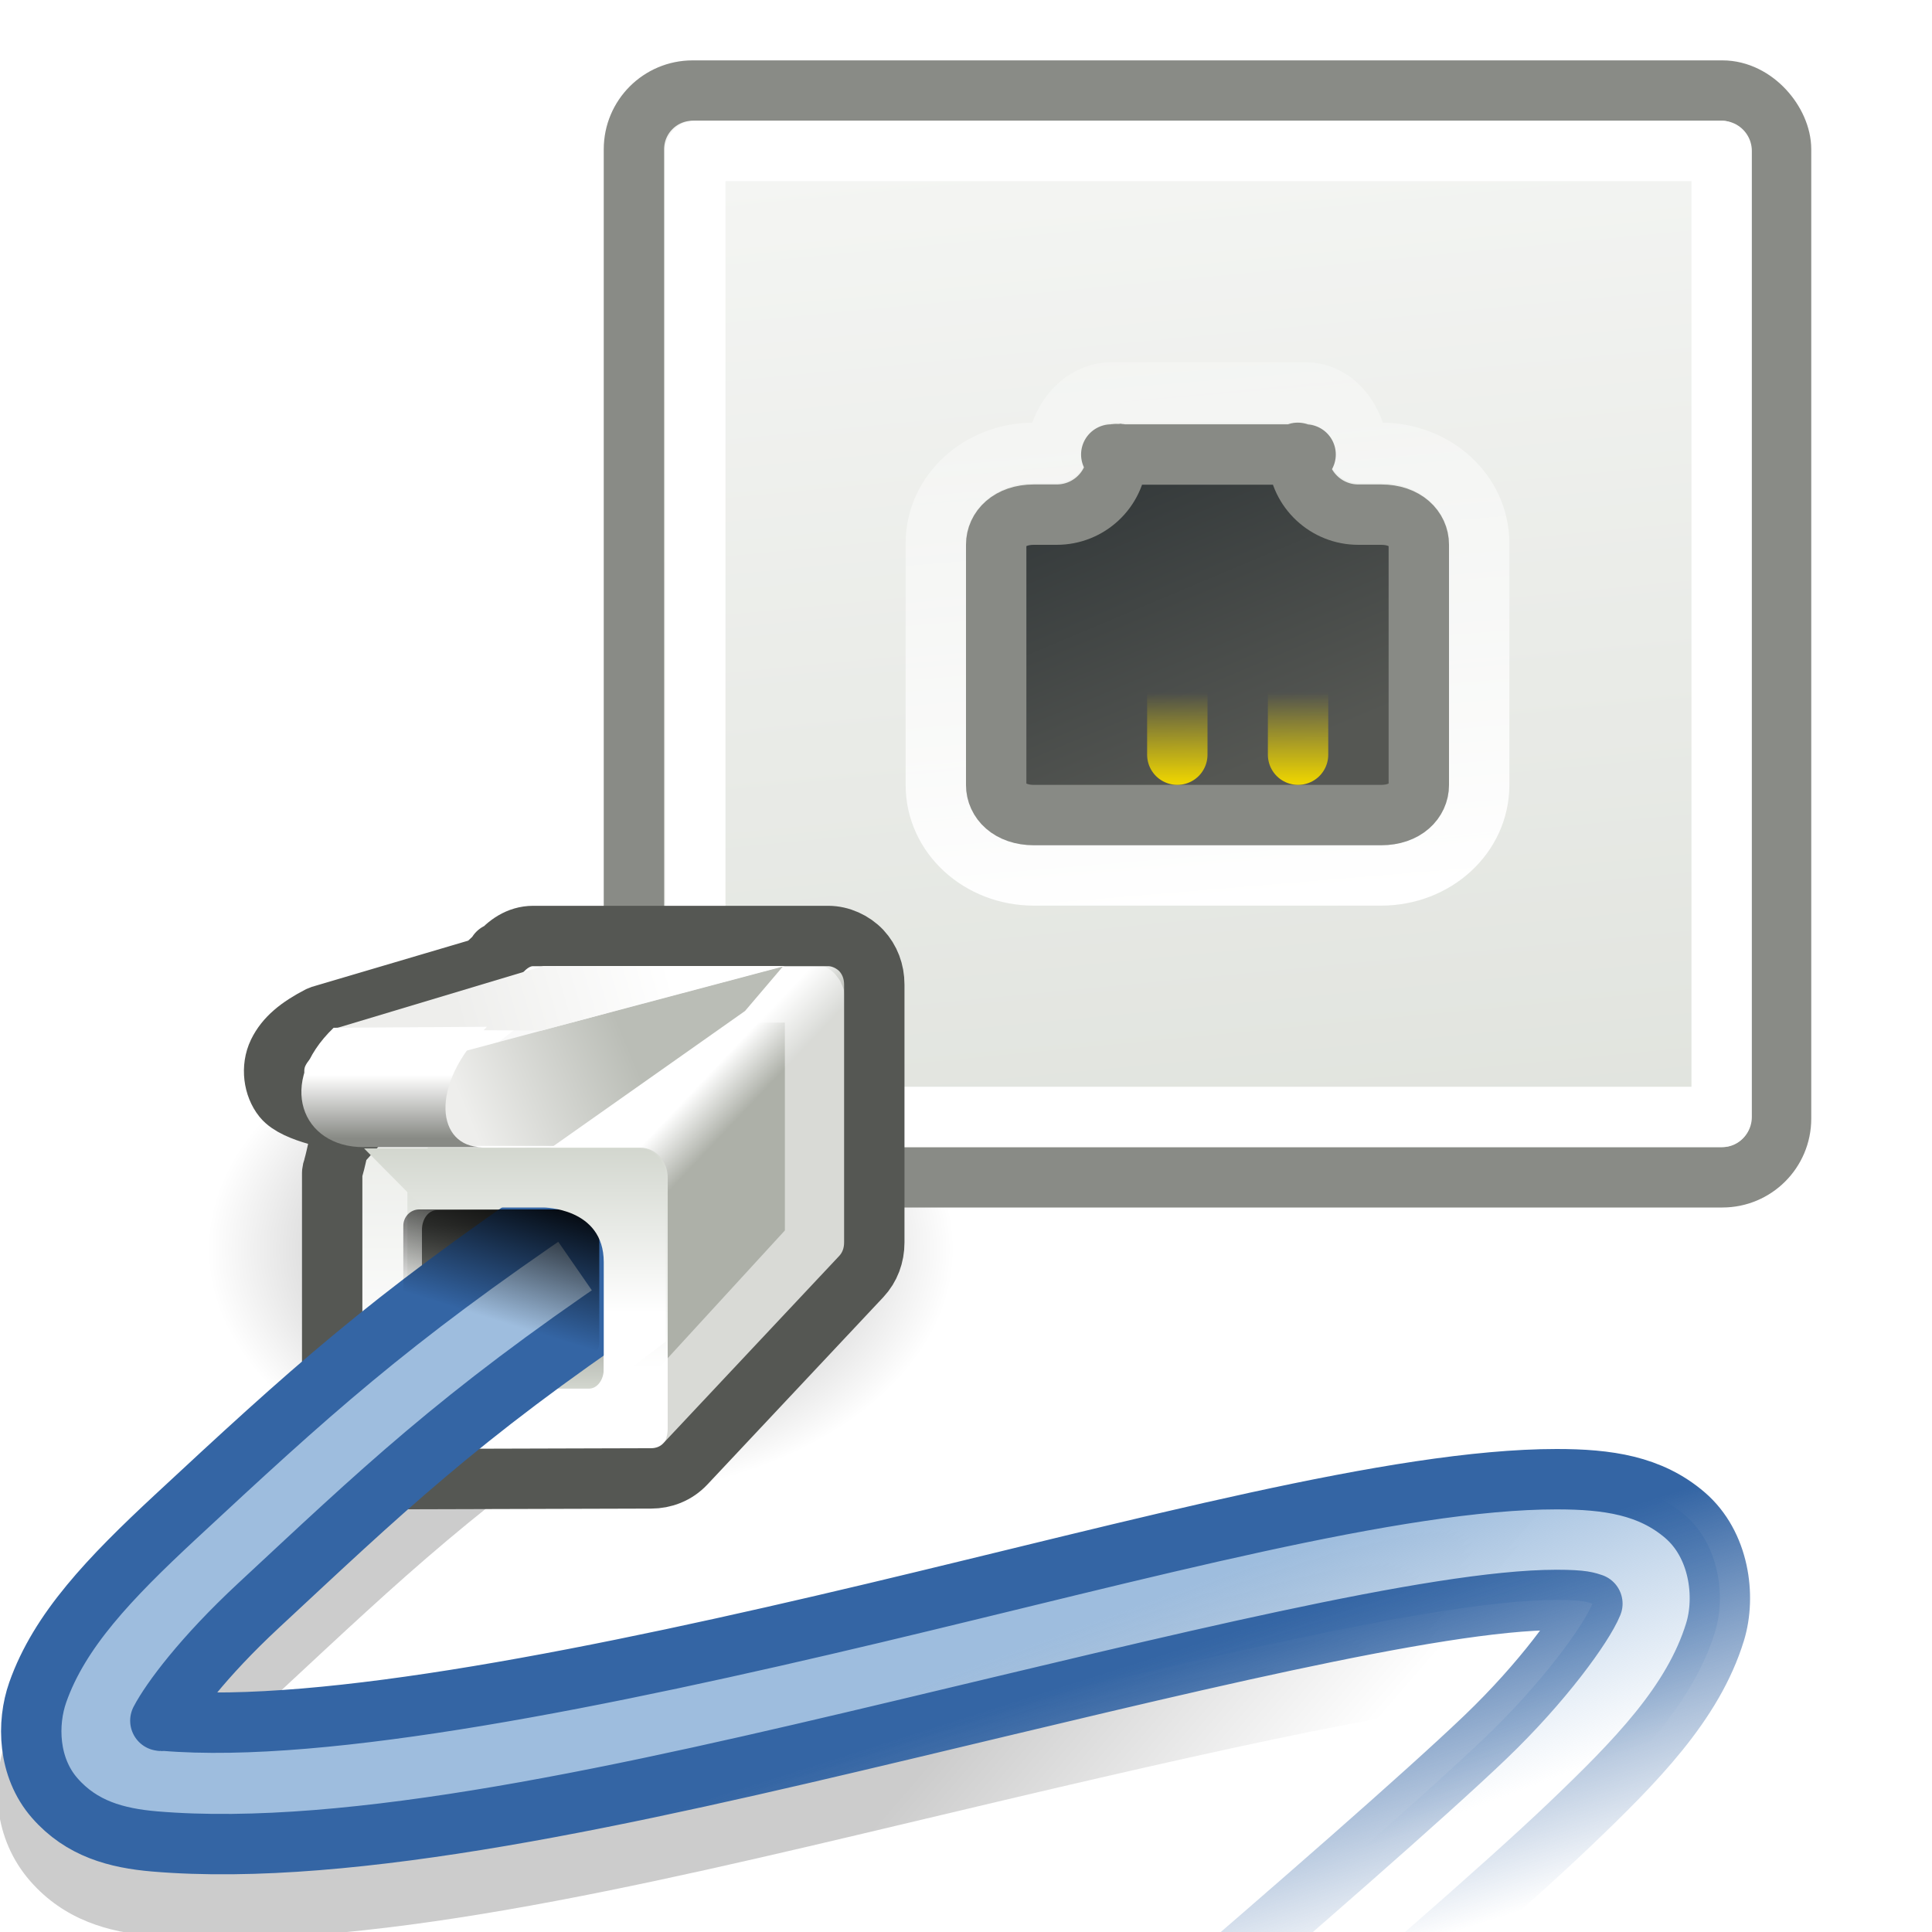 <?xml version="1.0" encoding="UTF-8" standalone="no"?>
<!-- Created with Inkscape (http://www.inkscape.org/) -->
<svg
   xmlns:dc="http://purl.org/dc/elements/1.1/"
   xmlns:cc="http://web.resource.org/cc/"
   xmlns:rdf="http://www.w3.org/1999/02/22-rdf-syntax-ns#"
   xmlns:svg="http://www.w3.org/2000/svg"
   xmlns="http://www.w3.org/2000/svg"
   xmlns:xlink="http://www.w3.org/1999/xlink"
   xmlns:sodipodi="http://sodipodi.sourceforge.net/DTD/sodipodi-0.dtd"
   xmlns:inkscape="http://www.inkscape.org/namespaces/inkscape"
   id="svg2"
   sodipodi:version="0.32"
   inkscape:version="0.45"
   width="32"
   height="32"
   version="1.0"
   sodipodi:docbase="/home/lapo/Icone/svn/gnome-icon-theme/32x32/devices"
   sodipodi:docname="network-wired.svg"
   inkscape:output_extension="org.inkscape.output.svg.inkscape"
   inkscape:export-filename="/home/lapo/Icone/svn/gnome-icon-theme/32x32/devices/network-wired.png"
   inkscape:export-xdpi="90"
   inkscape:export-ydpi="90"
   sodipodi:modified="TRUE">
  <defs
     id="defs5">
    <linearGradient
       inkscape:collect="always"
       id="linearGradient7031">
      <stop
         style="stop-color:#000000;stop-opacity:1;"
         offset="0"
         id="stop7033" />
      <stop
         style="stop-color:#000000;stop-opacity:0;"
         offset="1"
         id="stop7035" />
    </linearGradient>
    <linearGradient
       inkscape:collect="always"
       id="linearGradient7019">
      <stop
         style="stop-color:#9ebdde;stop-opacity:1"
         offset="0"
         id="stop7021" />
      <stop
         style="stop-color:#9ebdde;stop-opacity:0"
         offset="1"
         id="stop7023" />
    </linearGradient>
    <linearGradient
       inkscape:collect="always"
       id="linearGradient7011">
      <stop
         style="stop-color:#3465a4;stop-opacity:1;"
         offset="0"
         id="stop7013" />
      <stop
         style="stop-color:#3465a4;stop-opacity:0;"
         offset="1"
         id="stop7015" />
    </linearGradient>
    <linearGradient
       inkscape:collect="always"
       id="linearGradient4114">
      <stop
         style="stop-color:#ffffff;stop-opacity:1;"
         offset="0"
         id="stop4116" />
      <stop
         style="stop-color:#ffffff;stop-opacity:0;"
         offset="1"
         id="stop4118" />
    </linearGradient>
    <linearGradient
       inkscape:collect="always"
       id="linearGradient7822">
      <stop
         style="stop-color:#000000;stop-opacity:1;"
         offset="0"
         id="stop7824" />
      <stop
         style="stop-color:#000000;stop-opacity:0;"
         offset="1"
         id="stop7826" />
    </linearGradient>
    <linearGradient
       inkscape:collect="always"
       id="linearGradient7812">
      <stop
         style="stop-color:#000000;stop-opacity:1;"
         offset="0"
         id="stop7814" />
      <stop
         style="stop-color:#000000;stop-opacity:0;"
         offset="1"
         id="stop7816" />
    </linearGradient>
    <linearGradient
       inkscape:collect="always"
       id="linearGradient7652">
      <stop
         style="stop-color:#729fcf;stop-opacity:1;"
         offset="0"
         id="stop7654" />
      <stop
         style="stop-color:#729fcf;stop-opacity:0;"
         offset="1"
         id="stop7656" />
    </linearGradient>
    <linearGradient
       inkscape:collect="always"
       id="linearGradient7576">
      <stop
         style="stop-color:#3465a4;stop-opacity:1"
         offset="0"
         id="stop7578" />
      <stop
         style="stop-color:#3465a4;stop-opacity:0"
         offset="1"
         id="stop7580" />
    </linearGradient>
    <linearGradient
       inkscape:collect="always"
       id="linearGradient7422">
      <stop
         style="stop-color:#edd400;stop-opacity:1;"
         offset="0"
         id="stop7424" />
      <stop
         style="stop-color:#edd400;stop-opacity:0;"
         offset="1"
         id="stop7426" />
    </linearGradient>
    <linearGradient
       id="linearGradient7340">
      <stop
         style="stop-color:#2e3436;stop-opacity:1;"
         offset="0"
         id="stop7342" />
      <stop
         style="stop-color:#555753;stop-opacity:1"
         offset="1"
         id="stop7344" />
    </linearGradient>
    <linearGradient
       id="linearGradient7277">
      <stop
         style="stop-color:#555753;stop-opacity:1"
         offset="0"
         id="stop7279" />
      <stop
         style="stop-color:#d3d7cf;stop-opacity:1"
         offset="1"
         id="stop7281" />
    </linearGradient>
    <linearGradient
       id="linearGradient7269">
      <stop
         id="stop7271"
         offset="0"
         style="stop-color:#ffffff;stop-opacity:1;" />
      <stop
         id="stop7273"
         offset="1"
         style="stop-color:#d3d7cf;stop-opacity:1" />
    </linearGradient>
    <linearGradient
       id="linearGradient7263">
      <stop
         id="stop7265"
         offset="0"
         style="stop-color:#adb0a8;stop-opacity:1;" />
      <stop
         id="stop7267"
         offset="1"
         style="stop-color:#ffffff;stop-opacity:1" />
    </linearGradient>
    <linearGradient
       id="linearGradient7257">
      <stop
         id="stop7259"
         offset="0"
         style="stop-color:#000000;stop-opacity:1" />
      <stop
         id="stop7261"
         offset="1"
         style="stop-color:#000000;stop-opacity:0;" />
    </linearGradient>
    <linearGradient
       id="linearGradient7245">
      <stop
         style="stop-color:#eeeeec;stop-opacity:1;"
         offset="0"
         id="stop7247" />
      <stop
         style="stop-color:#ffffff;stop-opacity:1;"
         offset="1"
         id="stop7249" />
    </linearGradient>
    <linearGradient
       id="linearGradient7237">
      <stop
         style="stop-color:#eeeeec;stop-opacity:1"
         offset="0"
         id="stop7239" />
      <stop
         style="stop-color:#babdb6;stop-opacity:1;"
         offset="1"
         id="stop7241" />
    </linearGradient>
    <linearGradient
       id="linearGradient7186">
      <stop
         style="stop-color:#888a85;stop-opacity:1;"
         offset="0"
         id="stop7188" />
      <stop
         style="stop-color:#ffffff;stop-opacity:1;"
         offset="1"
         id="stop7190" />
    </linearGradient>
    <linearGradient
       id="linearGradient6991">
      <stop
         style="stop-color:#d3d7cf;stop-opacity:1"
         offset="0"
         id="stop6993" />
      <stop
         style="stop-color:#ffffff;stop-opacity:1"
         offset="1"
         id="stop6995" />
    </linearGradient>
    <linearGradient
       inkscape:collect="always"
       xlink:href="#linearGradient6991"
       id="linearGradient6047"
       gradientUnits="userSpaceOnUse"
       gradientTransform="matrix(1.188,0,0,1.2,27.719,0.9)"
       x1="-7.975"
       y1="25.357"
       x2="-11.006"
       y2="-6.568" />
    <linearGradient
       inkscape:collect="always"
       xlink:href="#linearGradient7263"
       id="linearGradient7555"
       gradientUnits="userSpaceOnUse"
       x1="1.626"
       y1="55.219"
       x2="0.822"
       y2="54.416" />
    <linearGradient
       inkscape:collect="always"
       xlink:href="#linearGradient7269"
       id="linearGradient7557"
       gradientUnits="userSpaceOnUse"
       gradientTransform="matrix(0.964,0,0,0.972,-0.25,1.694)"
       x1="-4.221"
       y1="59.879"
       x2="-4.221"
       y2="54.708" />
    <linearGradient
       inkscape:collect="always"
       xlink:href="#linearGradient7269"
       id="linearGradient7574"
       gradientUnits="userSpaceOnUse"
       gradientTransform="matrix(0.684,0,0,0.711,10.344,-20.06)"
       x1="-4.11"
       y1="58.808"
       x2="-4.11"
       y2="55" />
    <linearGradient
       inkscape:collect="always"
       xlink:href="#linearGradient7576"
       id="linearGradient7582"
       x1="38.75"
       y1="40.625"
       x2="40.125"
       y2="46.562"
       gradientUnits="userSpaceOnUse"
       gradientTransform="matrix(0.568,0,0,0.596,30.87,1.272)" />
    <linearGradient
       inkscape:collect="always"
       xlink:href="#linearGradient7652"
       id="linearGradient7658"
       x1="37.625"
       y1="40.312"
       x2="38.875"
       y2="45.062"
       gradientUnits="userSpaceOnUse"
       gradientTransform="matrix(0.568,0,0,0.596,30.87,1.272)" />
    <filter
       inkscape:collect="always"
       x="-0.115"
       width="1.231"
       y="-0.127"
       height="1.255"
       id="filter7806">
      <feGaussianBlur
         inkscape:collect="always"
         stdDeviation="1.848"
         id="feGaussianBlur7808" />
    </filter>
    <linearGradient
       inkscape:collect="always"
       xlink:href="#linearGradient7812"
       id="linearGradient7818"
       x1="-7.25"
       y1="31.156"
       x2="-8.406"
       y2="34.719"
       gradientUnits="userSpaceOnUse"
       gradientTransform="matrix(0.649,0,0,0.62,13.171,0.189)" />
    <radialGradient
       inkscape:collect="always"
       xlink:href="#linearGradient7822"
       id="radialGradient7828"
       cx="14.363"
       cy="34.786"
       fx="14.363"
       fy="34.786"
       r="8.795"
       gradientTransform="matrix(1,0,0,0.688,0,10.838)"
       gradientUnits="userSpaceOnUse" />
    <linearGradient
       inkscape:collect="always"
       xlink:href="#linearGradient7422"
       id="linearGradient2911"
       gradientUnits="userSpaceOnUse"
       x1="30.312"
       y1="27.313"
       x2="30.312"
       y2="24.688"
       gradientTransform="matrix(0.742,0,0,0.569,-2.624,-2.507)" />
    <linearGradient
       inkscape:collect="always"
       xlink:href="#linearGradient7422"
       id="linearGradient2914"
       gradientUnits="userSpaceOnUse"
       x1="30.312"
       y1="27.313"
       x2="30.312"
       y2="24.688"
       gradientTransform="matrix(0.742,0,0,0.569,-3.139,-2.507)" />
    <linearGradient
       inkscape:collect="always"
       xlink:href="#linearGradient7422"
       id="linearGradient2917"
       gradientUnits="userSpaceOnUse"
       x1="30.312"
       y1="27.313"
       x2="30.312"
       y2="24.688"
       gradientTransform="matrix(0.742,0,0,0.569,-1.655,-2.576)" />
    <linearGradient
       inkscape:collect="always"
       xlink:href="#linearGradient7277"
       id="linearGradient3307"
       gradientUnits="userSpaceOnUse"
       gradientTransform="matrix(0.602,0,0,0.76,10.602,-22.168)"
       x1="-3.536"
       y1="55.867"
       x2="-3.536"
       y2="59.445" />
    <linearGradient
       inkscape:collect="always"
       xlink:href="#linearGradient7186"
       id="linearGradient3310"
       gradientUnits="userSpaceOnUse"
       gradientTransform="matrix(0.491,0,0,0.988,9.457,-33.385)"
       x1="-5.969"
       y1="52.875"
       x2="-5.969"
       y2="51.812" />
    <linearGradient
       inkscape:collect="always"
       xlink:href="#linearGradient7245"
       id="linearGradient3313"
       gradientUnits="userSpaceOnUse"
       gradientTransform="matrix(0.677,0,0,0.459,10.97,-6.475)"
       x1="-5.082"
       y1="50.519"
       x2="0.265"
       y2="49.458" />
    <linearGradient
       inkscape:collect="always"
       xlink:href="#linearGradient7237"
       id="linearGradient3316"
       gradientUnits="userSpaceOnUse"
       gradientTransform="matrix(0.634,0,0,0.745,11.072,-20.511)"
       x1="-4.894"
       y1="53.056"
       x2="-0.902"
       y2="51.097" />
    <linearGradient
       inkscape:collect="always"
       xlink:href="#linearGradient7257"
       id="linearGradient3322"
       gradientUnits="userSpaceOnUse"
       gradientTransform="matrix(0.775,0,0,0.604,10.649,-13.615)"
       x1="-1.989"
       y1="51.138"
       x2="-3.359"
       y2="54" />
    <linearGradient
       inkscape:collect="always"
       xlink:href="#linearGradient7422"
       id="linearGradient3329"
       gradientUnits="userSpaceOnUse"
       gradientTransform="matrix(0.742,0,0,0.569,-2.624,-2.576)"
       x1="30.312"
       y1="27.313"
       x2="30.312"
       y2="24.688" />
    <linearGradient
       inkscape:collect="always"
       xlink:href="#linearGradient4114"
       id="linearGradient4120"
       x1="20"
       y1="15"
       x2="19"
       y2="3"
       gradientUnits="userSpaceOnUse" />
    <linearGradient
       inkscape:collect="always"
       xlink:href="#linearGradient7340"
       id="linearGradient4516"
       gradientUnits="userSpaceOnUse"
       x1="17.55"
       y1="7.197"
       x2="20"
       y2="12.998"
       gradientTransform="matrix(1,0,0,0.995,0,6.3923128e-2)" />
    <linearGradient
       inkscape:collect="always"
       xlink:href="#linearGradient7011"
       id="linearGradient7017"
       x1="23.158"
       y1="26.166"
       x2="24.926"
       y2="31.735"
       gradientUnits="userSpaceOnUse" />
    <linearGradient
       inkscape:collect="always"
       xlink:href="#linearGradient7019"
       id="linearGradient7025"
       x1="19.976"
       y1="26.166"
       x2="21.744"
       y2="30.939"
       gradientUnits="userSpaceOnUse" />
    <linearGradient
       inkscape:collect="always"
       xlink:href="#linearGradient7031"
       id="linearGradient7037"
       x1="15.203"
       y1="28.393"
       x2="19.136"
       y2="31.795"
       gradientUnits="userSpaceOnUse" />
  </defs>
  <sodipodi:namedview
     inkscape:window-height="932"
     inkscape:window-width="1280"
     inkscape:pageshadow="2"
     inkscape:pageopacity="0.0"
     guidetolerance="10.0"
     gridtolerance="10000"
     objecttolerance="10.0"
     borderopacity="1.0"
     bordercolor="#666666"
     pagecolor="#ffffff"
     id="base"
     showgrid="true"
     inkscape:showpageshadow="false"
     gridspacingx="0.5px"
     gridspacingy="0.5px"
     gridempspacing="2"
     showborder="false"
     inkscape:grid-points="true"
     showguides="true"
     inkscape:guide-bbox="true"
     inkscape:zoom="1"
     inkscape:cx="27.368156"
     inkscape:cy="-0.25431334"
     inkscape:window-x="15"
     inkscape:window-y="72"
     inkscape:current-layer="svg2"
     width="32px"
     height="32px"
     inkscape:guide-points="false"
     inkscape:object-nodes="false"
     inkscape:object-points="false"
     inkscape:object-paths="true"
     inkscape:grid-bbox="true"
     borderlayer="true">
    <inkscape:grid
       type="xygrid"
       id="grid2331" />
  </sodipodi:namedview>
  <path
     style="fill:#ffffff;fill-opacity:1;fill-rule:evenodd;stroke:none;stroke-width:1;stroke-linecap:round;stroke-linejoin:miter;stroke-miterlimit:4;stroke-dashoffset:0.7;stroke-opacity:0.992"
     d="M 5,12 L 8,12 L 10,12 L 7,12 L 5,12 z"
     id="path7013"
     sodipodi:nodetypes="ccccc" />
  <path
     sodipodi:type="inkscape:offset"
     inkscape:radius="0.559017"
     inkscape:original="M 9.375 19.875 C 6.4017018 21.887679 5.0995325 23.086958 2.90625 25.125 C 1.8096087 26.144021 0.98527422 27.008327 0.625 28.03125 C 0.44486289 28.542712 0.46108002 29.272448 0.90625 29.78125 C 1.35142 30.290052 1.9284417 30.446349 2.5625 30.5 C 5.8277154 30.776285 10.455585 29.72203 14.9375 28.65625 C 19.419415 27.59047 23.787873 26.5 25.78125 26.5 C 26.238055 26.5 26.29364 26.537844 26.375 26.5625 C 26.224688 26.92799 25.55321 27.864343 24.59375 28.78125 C 22.585897 30.700052 15.875 36.375 15.875 36.375 L 17 38 C 17 38 23.822214 32.299948 26 30.21875 C 27.088893 29.178151 28.043109 28.21117 28.40625 27.03125 C 28.587821 26.44129 28.478215 25.582811 27.90625 25.09375 C 27.334285 24.604689 26.632712 24.5 25.78125 24.5 C 23.140501 24.5 18.923078 25.65953 14.46875 26.71875 C 10.014422 27.77797 5.362671 28.723715 2.71875 28.5 C 2.6439552 28.493671 2.7073106 28.510213 2.65625 28.5 C 2.8295059 28.166503 3.3612523 27.44863 4.28125 26.59375 C 6.3005216 24.717403 7.5641618 23.487321 10.5 21.5 L 9.375 19.875 z "
     style="fill:url(#linearGradient7037);fill-opacity:1.0;fill-rule:evenodd;stroke:none;stroke-width:1;stroke-linecap:butt;stroke-linejoin:round;stroke-miterlimit:4;stroke-dasharray:none;stroke-opacity:1;opacity:0.2"
     id="path7029"
     d="M 9.312,19.312 C 9.223,19.323 9.137,19.355 9.062,19.406 C 6.067,21.434 4.725,22.68 2.531,24.719 C 1.421,25.75 0.51,26.662 0.094,27.844 C -0.145,28.522 -0.115,29.453 0.5,30.156 C 1.065,30.803 1.803,31.004 2.5,31.062 C 5.928,31.353 10.577,30.254 15.062,29.188 C 19.323,28.174 23.397,27.225 25.344,27.125 C 25.054,27.497 24.677,27.937 24.219,28.375 C 22.263,30.244 15.5,35.938 15.5,35.938 C 15.279,36.125 15.238,36.451 15.406,36.688 L 16.531,38.312 C 16.618,38.442 16.756,38.529 16.91,38.553 C 17.064,38.577 17.222,38.535 17.344,38.438 C 17.344,38.438 24.144,32.757 26.375,30.625 C 27.471,29.578 28.519,28.548 28.938,27.188 C 29.183,26.391 29.072,25.332 28.281,24.656 C 27.568,24.046 26.679,23.938 25.781,23.938 C 22.977,23.938 18.786,25.131 14.344,26.188 C 10.449,27.114 6.476,27.889 3.875,27.938 C 4.131,27.619 4.188,27.435 4.656,27 C 6.68,25.12 7.904,23.938 10.812,21.969 C 10.938,21.887 11.025,21.758 11.054,21.611 C 11.084,21.464 11.053,21.311 10.969,21.188 L 9.844,19.562 C 9.728,19.385 9.523,19.289 9.312,19.312 z M 2.594,27.938 C 2.579,27.94 2.584,27.964 2.562,27.969 C 2.545,27.973 2.5,27.969 2.5,27.969 C 2.536,27.959 2.594,27.937 2.594,27.938 z M 2.188,28.25 C 2.187,28.25 2.125,28.406 2.125,28.406 C 2.128,28.38 2.125,28.344 2.125,28.344 C 2.125,28.344 2.159,28.3 2.188,28.25 z "
     transform="translate(0,1)" />
  <path
     sodipodi:type="arc"
     style="opacity:0.459;fill:url(#radialGradient7828);fill-opacity:1;fill-rule:evenodd;stroke:none;stroke-width:1;stroke-linecap:round;stroke-linejoin:round;stroke-miterlimit:4;stroke-dasharray:none;stroke-dashoffset:0.7;stroke-opacity:1"
     id="path7820"
     sodipodi:cx="14.363107"
     sodipodi:cy="34.785942"
     sodipodi:rx="8.7946405"
     sodipodi:ry="6.0546017"
     d="M 23.158,34.786 A 8.795,6.055 0 1 1 5.568,34.786 A 8.795,6.055 0 1 1 23.158,34.786 z"
     transform="matrix(0.703,0,0,0.68,-0.476,-2.954)" />
  <rect
     style="opacity:0.243;fill:#000000;fill-opacity:1;fill-rule:evenodd;stroke:none;stroke-width:1;stroke-linecap:round;stroke-linejoin:round;stroke-miterlimit:4;stroke-dasharray:none;stroke-dashoffset:0.7;stroke-opacity:0.992;filter:url(#filter7806)"
     id="rect7696"
     width="32"
     height="29"
     x="15.5"
     y="2.5"
     rx="2.877"
     ry="2.781"
     transform="matrix(0.562,0,0,0.586,3.281,1.534)" />
  <rect
     style="fill:url(#linearGradient6047);fill-opacity:1;fill-rule:evenodd;stroke:#888a85;stroke-width:1;stroke-linecap:round;stroke-linejoin:round;stroke-miterlimit:4;stroke-dasharray:none;stroke-dashoffset:0.7;stroke-opacity:0.992"
     id="rect5925"
     width="19"
     height="18"
     x="10.5"
     y="1.5"
     ry="0.972" />
  <rect
     y="2.5"
     x="11.516"
     height="16"
     width="17"
     id="rect4540"
     style="fill:none;fill-opacity:1;fill-rule:evenodd;stroke:#ffffff;stroke-width:1;stroke-linecap:round;stroke-linejoin:round;stroke-miterlimit:4;stroke-dasharray:none;stroke-dashoffset:0.7;stroke-opacity:0.992" />
  <path
     style="opacity:1;fill:none;fill-opacity:1;stroke:url(#linearGradient4120);stroke-width:1;stroke-linecap:square;stroke-linejoin:round;stroke-miterlimit:4;stroke-dasharray:none;stroke-dashoffset:0;stroke-opacity:1"
     d="M 18.406 6.5 C 17.933 6.5 17.539 6.946 17.5 7.5 L 17.125 7.5 C 16.229 7.5 15.5 8.162 15.5 9 L 15.5 13 C 15.5 13.838 16.229 14.5 17.125 14.5 L 22.875 14.5 C 23.771 14.5 24.5 13.838 24.5 13 L 24.5 9 C 24.5 8.162 23.771 7.5 22.875 7.5 L 22.5 7.5 C 22.459 6.948 22.097 6.5 21.625 6.5 L 18.406 6.5 z "
     id="rect3331" />
  <path
     style="fill:url(#linearGradient4516);fill-opacity:1;stroke:#888a85;stroke-width:1;stroke-linecap:square;stroke-linejoin:round;stroke-miterlimit:4;stroke-dashoffset:0;stroke-opacity:1"
     d="M 18.406,7.528 C 18.561,7.528 18.509,7.47 18.5,7.591 C 18.467,8.116 18.029,8.525 17.5,8.524 L 17.125,8.524 C 16.72,8.524 16.5,8.763 16.5,9.021 L 16.5,13.002 C 16.5,13.26 16.72,13.5 17.125,13.5 L 22.875,13.5 C 23.28,13.5 23.5,13.26 23.5,13.002 L 23.5,9.021 C 23.5,8.763 23.28,8.524 22.875,8.524 L 22.5,8.524 C 21.971,8.525 21.533,8.116 21.5,7.591 C 21.488,7.434 21.465,7.528 21.625,7.528 L 18.406,7.528 z"
     id="path3729" />
  <g
     id="g7162"
     transform="matrix(0.73,0,0,0.772,10.538,-23.58)">
    <path
       sodipodi:nodetypes="cccccccccccscc"
       id="rect6100"
       d="M -2.344,51 C -2.549,51 -2.725,51.101 -2.844,51.25 L -6.859,55.25 C -6.894,55.382 -6.958,55.521 -7,55.656 L -7,61.177 C -7,61.541 -6.703,61.833 -6.344,61.833 L 0.344,61.833 C 0.524,61.833 0.695,61.764 0.812,61.646 L 4.812,57.646 C 4.93,57.527 5,57.359 5,57.177 L 5,51.656 C 5,51.474 4.93,51.306 4.812,51.188 C 4.693,51.069 4.524,51 4.344,51 L -2.344,51 z"
       style="fill:url(#linearGradient7555);fill-opacity:1;fill-rule:evenodd;stroke:none;stroke-width:1;stroke-linecap:round;stroke-linejoin:miter;stroke-miterlimit:4;stroke-dashoffset:0.7;stroke-opacity:0.992" />
    <path
       id="path6105"
       d="M -6.374,55.167 L 0.088,55.167 C 0.435,55.167 0.714,55.451 0.714,55.805 L 0.714,61.195 C 0.714,61.549 0.435,61.833 0.088,61.833 L -6.374,61.833 C -6.721,61.833 -7,61.549 -7,61.195 L -7,55.805 C -7,55.451 -6.721,55.167 -6.374,55.167 z"
       style="fill:url(#linearGradient7557);fill-opacity:1;fill-rule:evenodd;stroke:none;stroke-width:1;stroke-linecap:round;stroke-linejoin:miter;stroke-miterlimit:4;stroke-dashoffset:0.7;stroke-opacity:0.992"
       sodipodi:nodetypes="ccccccccc" />
  </g>
  <path
     style="opacity:0.052;fill:url(#linearGradient3322);fill-opacity:1;fill-rule:evenodd;stroke:none;stroke-width:1px;stroke-linecap:butt;stroke-linejoin:miter;stroke-opacity:1"
     d="M 9.874,16 L 6,19.022 L 9.099,19.022 L 12.974,16 L 9.874,16"
     id="path7253"
     sodipodi:nodetypes="ccccc" />
  <path
     style="fill:#babdb6;fill-rule:evenodd;stroke:none;stroke-width:1px;stroke-linecap:butt;stroke-linejoin:miter;stroke-opacity:1"
     d="M 12.311,15.804 L 6.368,18.378 L 8.557,18.378 L 11.685,16.448 L 12.311,15.804"
     id="path6126"
     sodipodi:nodetypes="ccccc" />
  <path
     style="opacity:0.534;fill:none;fill-opacity:1;fill-rule:evenodd;stroke:#ffffff;stroke-width:1;stroke-linecap:round;stroke-linejoin:round;stroke-miterlimit:4;stroke-dashoffset:0.7;stroke-opacity:1"
     d="M 9.002,16.438 C 8.989,16.438 8.972,16.441 8.915,16.511 C 8.898,16.525 8.881,16.537 8.863,16.548 C 8.852,16.561 8.84,16.573 8.828,16.585 C 8.817,16.598 8.805,16.61 8.793,16.622 L 8.775,16.622 C 8.764,16.634 8.753,16.647 8.741,16.658 L 8.636,16.769 C 8.576,16.828 8.505,16.872 8.427,16.897 L 6.056,17.615 C 5.832,17.737 5.758,17.82 5.725,17.891 C 5.724,17.892 5.744,17.97 5.725,17.946 C 5.77,18.004 5.926,18.094 6.195,18.148 C 6.385,18.189 6.539,18.333 6.601,18.527 C 6.662,18.72 6.62,18.934 6.492,19.086 L 6.3,19.307 C 6.289,19.358 6.27,19.407 6.248,19.491 C 6.243,19.506 6.252,19.511 6.248,19.527 L 6.248,23.353 C 6.248,23.385 6.248,23.421 6.282,23.463 C 6.3,23.485 6.34,23.5 6.37,23.5 L 10.745,23.5 C 10.797,23.5 10.839,23.494 10.867,23.463 C 10.867,23.457 10.867,23.451 10.867,23.445 L 13.465,20.613 C 13.494,20.581 13.5,20.566 13.5,20.502 L 13.5,16.603 C 13.5,16.539 13.494,16.506 13.465,16.474 C 13.445,16.452 13.379,16.438 13.361,16.438 L 9.002,16.438 z"
     id="path7235"
     sodipodi:nodetypes="csssccccccssssccsccsccsccccscc" />
  <path
     style="fill:none;fill-opacity:1;fill-rule:evenodd;stroke:#555753;stroke-width:1;stroke-linecap:round;stroke-linejoin:round;stroke-miterlimit:4;stroke-dashoffset:0.7;stroke-opacity:1"
     d="M 8.831,15.503 C 8.588,15.503 8.398,15.644 8.264,15.805 L 8.244,15.785 L 8.225,15.825 L 8.01,16.026 L 5.351,16.812 C 5.331,16.817 5.311,16.823 5.292,16.832 C 4.949,17.009 4.728,17.189 4.608,17.436 C 4.488,17.684 4.535,17.995 4.686,18.182 C 4.891,18.436 5.589,18.551 5.932,18.618 L 5.678,18.9 C 5.642,18.933 5.616,18.975 5.599,19.021 C 5.58,19.099 5.556,19.224 5.521,19.343 C 5.511,19.369 5.505,19.396 5.502,19.424 L 5.502,23.714 C 5.502,23.907 5.573,24.089 5.697,24.238 C 5.822,24.387 6.017,24.5 6.245,24.5 L 10.786,24.487 C 10.988,24.487 11.197,24.412 11.353,24.245 L 14.266,21.143 C 14.407,20.992 14.481,20.795 14.481,20.579 L 14.481,16.308 C 14.481,16.092 14.407,15.896 14.266,15.744 C 14.126,15.597 13.921,15.503 13.718,15.503 L 8.831,15.503 z"
     id="path7229"
     sodipodi:nodetypes="ccccccsssccssccsccccccscc" />
  <path
     style="fill:url(#linearGradient3316);fill-opacity:1;fill-rule:evenodd;stroke:none;stroke-width:1px;stroke-linecap:butt;stroke-linejoin:miter;stroke-opacity:1"
     d="M 12.974,16 L 6,17.863 L 7.268,18.98 L 9.17,18.98 L 12.34,16.745 L 12.974,16"
     id="path7184"
     sodipodi:nodetypes="cccccc" />
  <path
     style="fill:url(#linearGradient3313);fill-opacity:1;fill-rule:evenodd;stroke:none;stroke-width:1px;stroke-linecap:butt;stroke-linejoin:miter;stroke-opacity:1"
     d="M 9,16 L 5.497,17.052 L 8.972,17.069 L 13,16"
     id="path7171"
     sodipodi:nodetypes="cccc" />
  <path
     id="path7275"
     d="M 7.233,20.045 L 9.756,20.045 C 9.891,20.045 10,20.189 10,20.368 L 10,22.677 C 10,22.856 9.891,23 9.756,23 L 7.233,23 C 7.098,23 6.989,22.856 6.989,22.677 L 6.989,20.368 C 6.989,20.189 7.098,20.045 7.233,20.045 z"
     style="fill:url(#linearGradient3307);fill-opacity:1;fill-rule:evenodd;stroke:none;stroke-width:1;stroke-linecap:round;stroke-linejoin:miter;stroke-miterlimit:4;stroke-dashoffset:0.7;stroke-opacity:0.992" />
  <path
     style="fill:none;fill-opacity:1;fill-rule:evenodd;stroke:url(#linearGradient2917);stroke-width:1px;stroke-linecap:round;stroke-linejoin:miter;stroke-opacity:1"
     d="M 19.5,12.5 L 19.5,11.362"
     id="path7362"
     sodipodi:nodetypes="cc" />
  <path
     style="fill:url(#linearGradient7025);fill-opacity:1.0;fill-rule:evenodd;stroke:url(#linearGradient7017);stroke-width:1;stroke-linecap:butt;stroke-linejoin:round;stroke-miterlimit:4;stroke-dasharray:none;stroke-opacity:1"
     d="M 9.375,19.875 C 6.402,21.888 5.1,23.087 2.906,25.125 C 1.81,26.144 0.985,27.008 0.625,28.031 C 0.445,28.543 0.461,29.272 0.906,29.781 C 1.351,30.29 1.928,30.446 2.562,30.5 C 5.828,30.776 10.456,29.722 14.938,28.656 C 19.419,27.59 23.788,26.5 25.781,26.5 C 26.238,26.5 26.294,26.538 26.375,26.562 C 26.225,26.928 25.553,27.864 24.594,28.781 C 22.586,30.7 15.875,36.375 15.875,36.375 L 17,38 C 17,38 23.822,32.3 26,30.219 C 27.089,29.178 28.043,28.211 28.406,27.031 C 28.588,26.441 28.478,25.583 27.906,25.094 C 27.334,24.605 26.633,24.5 25.781,24.5 C 23.141,24.5 18.923,25.66 14.469,26.719 C 10.014,27.778 5.363,28.724 2.719,28.5 C 2.644,28.494 2.707,28.51 2.656,28.5 C 2.83,28.167 3.361,27.449 4.281,26.594 C 6.301,24.717 7.564,23.487 10.5,21.5 L 9.375,19.875 z "
     id="path6027"
     sodipodi:nodetypes="csssssscsccsssssscscc" />
  <path
     style="fill:url(#linearGradient7818);fill-opacity:1;fill-rule:evenodd;stroke:none;stroke-width:1;stroke-linecap:round;stroke-linejoin:miter;stroke-miterlimit:4;stroke-dashoffset:0.7;stroke-opacity:0.992"
     d="M 6.944,20.032 L 9.662,20.032 C 9.808,20.032 9.926,20.153 9.926,20.304 L 9.926,22.242 C 9.926,22.392 9.808,22.513 9.662,22.513 L 6.944,22.513 C 6.798,22.513 6.68,22.392 6.68,22.242 L 6.68,20.304 C 6.68,20.153 6.798,20.032 6.944,20.032 z"
     id="path7810" />
  <path
     style="fill:url(#linearGradient3310);fill-opacity:1;fill-rule:evenodd;stroke:none;stroke-width:1;stroke-linecap:round;stroke-linejoin:round;stroke-miterlimit:4;stroke-dashoffset:0.7;stroke-opacity:1"
     d="M 5.526,17.023 L 8.065,17.007 C 7.082,17.995 7.245,19 7.983,19 L 6.017,19 C 5,19 4.568,17.945 5.526,17.023 z"
     id="rect7173"
     sodipodi:nodetypes="ccccc" />
  <path
     sodipodi:nodetypes="cc"
     id="path3327"
     d="M 21.5,12.5 L 21.5,11.362"
     style="fill:none;fill-opacity:1;fill-rule:evenodd;stroke:url(#linearGradient3329);stroke-width:1px;stroke-linecap:round;stroke-linejoin:miter;stroke-opacity:1" />
  <path
     style="fill:url(#linearGradient7574);fill-opacity:1;fill-rule:evenodd;stroke:none;stroke-width:1;stroke-linecap:round;stroke-linejoin:miter;stroke-miterlimit:4;stroke-dashoffset:0.7;stroke-opacity:0.992"
     d="M 6.031,19.022 L 7,20 L 9,20 C 9,20 10,20 10,20.904 L 10,23 L 11.028,22.22 L 11.028,19.498 C 11.028,19.239 10.837,19.022 10.591,19.022 L 6.031,19.022 z"
     id="path7512"
     sodipodi:nodetypes="ccccccccc" />
</svg>
